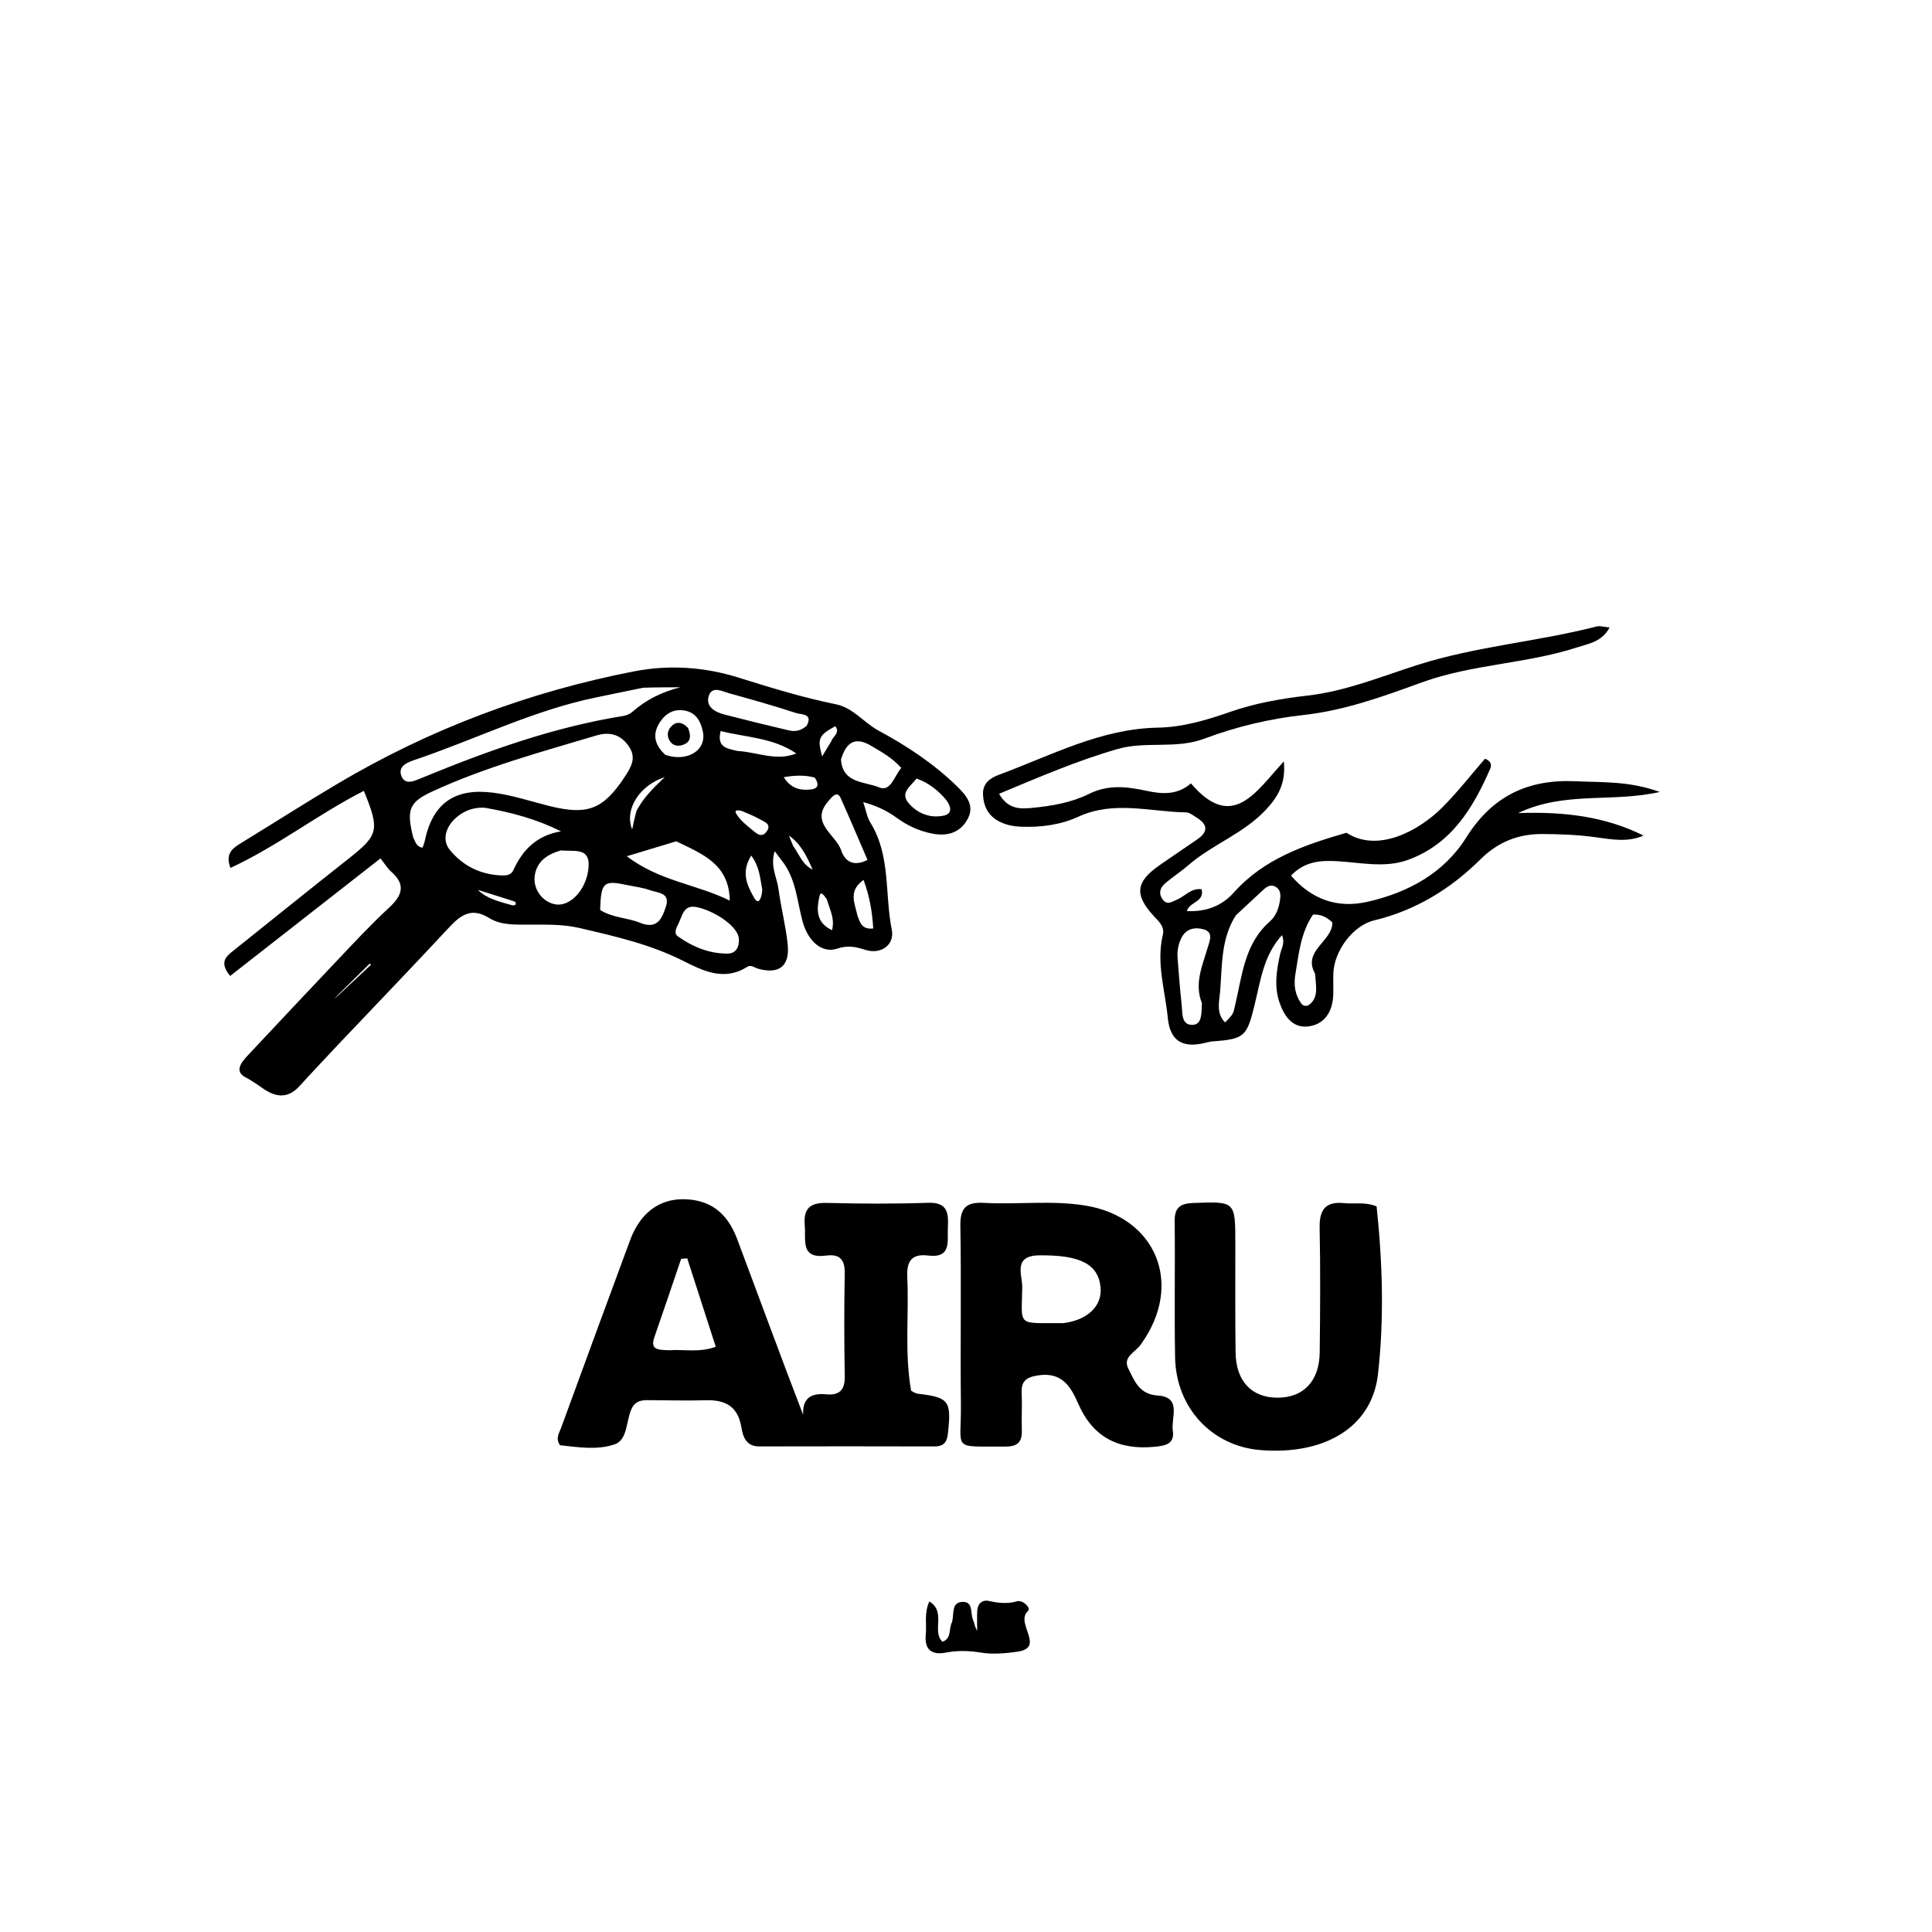 <svg version="1.1" id="Layer_1" xmlns="http://www.w3.org/2000/svg" xmlns:xlink="http://www.w3.org/1999/xlink" x="0px" y="0px"
	 width="100%" viewBox="0 0 496 496" enable-background="new 0 0 496 496" xml:space="preserve">
<path fill="#000000" opacity="1" stroke="none" 
	d="
M86.986,267.994 
	C83.453,271.788 80.117,275.279 76.87,278.852 
	C74.121,281.878 71.175,281.83 67.951,279.733 
	C66.345,278.688 64.869,277.526 63.098,276.621 
	C60.065,275.071 61.941,272.739 63.599,270.971 
	C71.343,262.712 79.079,254.444 86.877,246.236 
	C91.119,241.77 95.317,237.241 99.84,233.071 
	C103.27,229.908 104.296,227.125 100.369,223.732 
	C99.509,222.99 98.916,221.939 97.685,220.376 
	C84.762,230.481 71.944,240.504 59.088,250.557 
	C55.99,246.817 58.328,245.336 60.263,243.786 
	C70.014,235.978 79.746,228.147 89.547,220.402 
	C97.175,214.375 97.534,213.118 93.412,203.04 
	C81.688,208.993 71.257,217.224 59.166,222.82 
	C57.732,219.055 59.797,217.717 62.003,216.366 
	C70.238,211.323 78.378,206.121 86.682,201.195 
	C110.403,187.126 135.899,177.562 162.926,172.33 
	C171.769,170.618 180.855,171.224 189.602,173.96 
	C197.863,176.543 206.127,179.088 214.624,180.813 
	C219.049,181.711 221.738,185.516 225.538,187.563 
	C232.866,191.51 239.82,196.116 245.822,201.997 
	C248.345,204.47 250.417,207.116 248.152,210.737 
	C245.99,214.195 242.555,214.72 238.901,213.923 
	C235.792,213.244 232.904,211.911 230.311,210.025 
	C227.866,208.247 225.224,206.905 221.622,205.931 
	C222.31,207.975 222.57,209.767 223.446,211.177 
	C228.712,219.659 227.097,229.506 228.942,238.655 
	C229.741,242.621 226.119,245.157 222.075,243.834 
	C219.628,243.034 217.561,242.656 214.941,243.537 
	C211.101,244.828 207.382,241.766 205.962,236.263 
	C204.603,230.994 204.271,225.415 200.695,220.918 
	C200.213,220.312 199.758,219.685 198.885,218.531 
	C197.664,222.379 199.467,225.249 199.859,228.213 
	C200.489,232.989 201.74,237.692 202.223,242.477 
	C202.787,248.055 199.987,250.191 194.646,248.703 
	C193.708,248.441 192.807,247.586 191.832,248.209 
	C185.912,251.991 180.475,249.236 175.321,246.647 
	C166.875,242.405 157.836,240.352 148.751,238.241 
	C144.449,237.242 140.157,237.391 135.84,237.378 
	C132.324,237.368 128.639,237.579 125.608,235.691 
	C121.2,232.945 118.411,234.749 115.394,237.993 
	C106.097,247.992 96.625,257.828 86.986,267.994 
M106.11,215.091 
	C106.688,216.028 106.796,217.371 108.485,217.627 
	C108.672,217.058 108.922,216.49 109.047,215.895 
	C111.074,206.185 116.758,202.277 126.516,203.495 
	C131.51,204.118 136.222,205.728 141.049,206.927 
	C150.883,209.371 154.909,207.812 160.508,199.258 
	C162.133,196.775 163.433,194.42 161.383,191.519 
	C159.249,188.5 156.466,187.811 153.066,188.827 
	C138.904,193.057 124.619,196.925 111.131,203.127 
	C105.084,205.908 104.238,207.75 106.11,215.091 
M165.09,176.56 
	C161.026,177.4 156.962,178.239 152.898,179.08 
	C136.847,182.401 122.183,189.758 106.784,194.979 
	C104.858,195.631 101.995,196.546 103.07,199.266 
	C104.027,201.687 106.469,200.461 108.311,199.703 
	C125.072,192.808 142.065,186.676 160.063,183.798 
	C160.845,183.673 161.709,183.322 162.292,182.804 
	C165.837,179.648 169.91,177.666 174.63,176.445 
	C171.741,176.445 168.851,176.445 165.09,176.56 
M124.506,207.38 
	C122.281,207.231 120.22,207.749 118.354,208.964 
	C114.619,211.395 113.19,215.401 115.476,218.188 
	C118.877,222.334 123.42,224.577 128.873,224.752 
	C130.097,224.791 131.254,224.61 131.814,223.365 
	C134.17,218.134 137.857,214.457 144.035,213.427 
	C137.775,210.324 131.623,208.622 124.506,207.38 
M173.606,215.989 
	C169.73,217.16 165.855,218.33 160.92,219.821 
	C169.325,226.252 178.917,227.011 187.352,231.214 
	C187.204,221.826 180.337,219.255 173.606,215.989 
M143.971,218.326 
	C140.781,219.262 138.099,220.841 137.356,224.365 
	C136.592,227.985 139.127,231.606 142.638,232.181 
	C146.57,232.826 150.841,228.039 151.119,222.313 
	C151.351,217.539 147.495,218.65 143.971,218.326 
M154.075,233.613 
	C157.214,235.632 161.031,235.569 164.357,236.919 
	C168.821,238.732 170.025,235.665 170.987,232.653 
	C172.11,229.135 168.815,229.237 166.884,228.539 
	C165.042,227.873 163.04,227.648 161.106,227.238 
	C154.927,225.929 154.303,226.415 154.075,233.613 
M173.74,238 
	C173.447,238.802 173.184,239.772 173.921,240.304 
	C177.742,243.063 181.996,244.823 186.754,244.816 
	C188.986,244.812 189.804,243.126 189.695,241.027 
	C189.542,238.075 184.151,234.195 179.28,232.968 
	C175.164,231.931 175.292,235.343 173.74,238 
M207.093,186.332 
	C208.844,183.151 205.649,183.474 204.434,183.074 
	C198.749,181.199 192.973,179.59 187.203,177.984 
	C185.395,177.481 182.838,176.029 181.978,178.615 
	C181.08,181.316 183.43,182.779 185.861,183.408 
	C191.34,184.827 196.837,186.18 202.347,187.475 
	C203.808,187.818 205.341,187.852 207.093,186.332 
M215.912,194.976 
	C216.271,201.18 222.126,200.634 225.697,202.14 
	C228.698,203.405 229.596,199.163 231.388,197.157 
	C229.052,194.526 226.3,193.044 223.624,191.456 
	C219.923,189.26 217.363,190.083 215.912,194.976 
M212.813,205.493 
	C207.666,211.233 214.559,214.155 215.955,218.309 
	C216.832,220.919 218.921,222.706 222.714,220.762 
	C220.407,215.42 218.186,210.141 215.837,204.918 
	C215.072,203.218 214.056,203.994 212.813,205.493 
M170.806,193.795 
	C176.48,195.733 181.52,192.597 180.424,187.703 
	C179.876,185.257 178.757,182.984 175.849,182.435 
	C173.059,181.908 170.945,183.122 169.485,185.306 
	C167.633,188.078 167.648,190.87 170.806,193.795 
M189.412,192.805 
	C194.391,193.066 199.306,195.519 204.428,193.435 
	C198.475,189.362 191.633,189.338 185.015,187.682 
	C184.001,191.762 186.43,192.156 189.412,192.805 
M242.874,205.317 
	C240.825,202.881 238.408,200.988 235.316,199.868 
	C233.704,201.934 230.917,203.566 233.373,206.318 
	C235.698,208.925 238.923,210.145 242.416,209.364 
	C244.267,208.95 244.431,207.361 242.874,205.317 
M220.154,235.128 
	C220.794,236.801 221.233,238.696 224.182,238.367 
	C223.937,234.197 223.303,230.244 221.699,225.901 
	C217.755,228.744 219.37,231.656 220.154,235.128 
M195.695,228.372 
	C195.137,225.587 195.072,222.631 192.871,219.648 
	C190.052,224.041 191.971,227.65 193.715,230.651 
	C194.766,232.458 195.605,230.467 195.695,228.372 
M163.395,208.205 
	C165.076,204.989 167.56,202.397 170.682,199.516 
	C164.024,201.677 160.254,207.921 162.296,212.943 
	C162.612,211.422 162.874,210.157 163.395,208.205 
M190.371,208.168 
	C189.596,208.042 188.261,207.744 189.125,209.094 
	C190.083,210.593 191.569,211.803 192.98,212.948 
	C194.064,213.826 195.454,215.317 196.787,213.509 
	C198.235,211.544 196.183,210.975 194.991,210.286 
	C193.7,209.539 192.294,208.992 190.371,208.168 
M209.16,199.623 
	C206.642,198.956 204.141,199.018 201.209,199.533 
	C203.055,202.452 205.454,202.979 208.139,202.682 
	C209.664,202.513 210.608,201.768 209.16,199.623 
M212.227,230.811 
	C211.713,230.162 210.736,228.483 210.394,230.025 
	C209.697,233.163 209.268,236.788 213.604,238.807 
	C214.347,235.891 213.13,233.697 212.227,230.811 
M213.484,190.187 
	C213.869,188.972 215.781,188.119 214.435,186.437 
	C210.168,188.799 209.804,189.572 211.063,194.186 
	C211.857,192.869 212.499,191.807 213.484,190.187 
M86.784,255.601 
	C89.606,252.956 92.428,250.311 95.25,247.666 
	C95.139,247.572 95.028,247.478 94.917,247.384 
	C91.721,250.538 88.524,253.692 85.815,256.365 
	C85.617,256.499 86.005,256.237 86.784,255.601 
M203.647,217.216 
	C205.176,219.327 206.02,222.007 208.625,223.252 
	C207.178,219.961 205.69,216.725 202.544,214.508 
	C202.82,215.224 203.095,215.94 203.647,217.216 
M131.574,232.431 
	C132.052,232.385 132.662,232.45 132.323,231.647 
	C132.27,231.52 132.072,231.421 131.92,231.373 
	C128.837,230.391 125.752,229.419 122.667,228.445 
	C125.053,230.783 128.09,231.426 131.574,232.431 
z"/>
<path fill="#000000" opacity="1" stroke="none" 
	d="
M233.908,357.041 
	C234.684,357.505 235.145,357.755 235.627,357.81 
	C243.681,358.742 244.295,359.661 243.342,368.139 
	C243.08,370.465 242.092,371.348 239.882,371.344 
	C224.896,371.319 209.911,371.289 194.926,371.34 
	C191.474,371.352 190.722,368.73 190.33,366.406 
	C189.424,361.031 186.213,359.345 181.213,359.484 
	C176.223,359.623 171.224,359.486 166.23,359.457 
	C164.262,359.446 162.824,359.912 161.97,362.067 
	C160.77,365.094 161.002,369.658 157.886,370.767 
	C153.436,372.352 148.401,371.547 143.768,371.03 
	C142.555,369.262 143.562,367.91 144.045,366.588 
	C149.929,350.497 155.829,334.412 161.781,318.346 
	C164.327,311.476 169.194,307.815 175.43,307.875 
	C182.105,307.939 186.642,311.151 189.244,318.079 
	C194.855,333.018 200.332,348.008 206.187,363.23 
	C205.982,358.7 208.462,357.623 212.14,357.965 
	C215.499,358.278 216.934,356.838 216.873,353.341 
	C216.719,344.518 216.705,335.69 216.867,326.868 
	C216.931,323.346 215.54,321.894 212.153,322.342 
	C205.401,323.237 206.945,318.414 206.605,314.627 
	C206.211,310.238 207.977,308.717 212.303,308.825 
	C220.956,309.042 229.625,309.09 238.274,308.791 
	C243.327,308.617 243.53,311.477 243.345,315.137 
	C243.168,318.654 244.361,323.078 238.261,322.33 
	C233.96,321.802 232.73,323.906 232.923,327.864 
	C233.392,337.479 232.169,347.138 233.908,357.041 
M171.943,346.649 
	C175.662,346.36 179.486,347.331 183.757,345.751 
	C181.264,338.029 178.845,330.538 176.426,323.046 
	C175.907,323.093 175.388,323.14 174.87,323.187 
	C172.579,329.904 170.323,336.633 167.983,343.333 
	C166.852,346.572 168.969,346.564 171.943,346.649 
z"/>
<path fill="#000000" opacity="1" stroke="none" 
	d="
M345.679,213.795 
	C353.677,219.018 364.218,213.325 370.217,207.35 
	C374.183,203.399 377.635,198.934 381.234,194.795 
	C382.827,195.352 382.99,196.415 382.582,197.352 
	C378.17,207.487 372.604,216.687 361.52,220.738 
	C355.529,222.928 349.309,221.421 343.194,221.09 
	C338.936,220.859 334.933,221.154 331.435,224.79 
	C336.824,231.03 343.494,233.261 351.155,231.501 
	C361.514,229.122 370.697,224.17 376.446,214.985 
	C383.105,204.348 392.348,199.983 404.568,200.573 
	C411.332,200.9 418.154,200.446 426.122,203.321 
	C413.686,206.11 401.779,203.051 389.74,208.74 
	C401.805,208.327 412.163,209.654 421.935,214.512 
	C417.938,216.292 413.741,215.509 409.76,214.958 
	C405.108,214.314 400.485,214.127 395.825,214.118 
	C389.699,214.106 384.507,216.225 380.115,220.58 
	C372.403,228.227 363.443,233.728 352.749,236.3 
	C347.348,237.599 342.531,244.108 342.313,249.829 
	C342.243,251.659 342.351,253.496 342.287,255.326 
	C342.133,259.655 340.131,263.032 335.772,263.522 
	C331.685,263.983 329.565,260.62 328.426,257.193 
	C327.079,253.138 327.744,248.97 328.665,244.859 
	C328.98,243.457 329.962,242.11 329.125,240.07 
	C324.348,245.314 323.597,251.902 322.089,257.989 
	C320.118,265.952 319.643,266.778 311.375,267.342 
	C310.722,267.386 310.075,267.567 309.434,267.724 
	C303.556,269.167 300.381,267.234 299.804,261.3 
	C299.117,254.227 296.797,247.235 298.533,240.003 
	C299.035,237.914 297.587,236.657 296.315,235.289 
	C291.117,229.697 291.531,226.344 297.852,222.012 
	C301.012,219.848 304.161,217.666 307.333,215.519 
	C310.287,213.52 310.056,211.635 307.154,209.858 
	C306.308,209.341 305.389,208.578 304.494,208.564 
	C295.282,208.414 285.992,205.475 276.891,209.657 
	C272.307,211.763 267.325,212.417 262.255,212.242 
	C260.045,212.165 257.928,211.751 256.038,210.622 
	C253.539,209.13 252.459,206.76 252.363,203.918 
	C252.267,201.059 254.24,199.724 256.488,198.894 
	C269.824,193.971 282.556,187.07 297.306,186.805 
	C303.683,186.691 309.801,184.86 315.781,182.774 
	C322.27,180.51 328.914,179.352 335.739,178.572 
	C345.546,177.451 354.717,173.632 364.06,170.666 
	C379.034,165.913 394.748,164.736 409.889,160.834 
	C410.77,160.607 411.801,160.963 413.225,161.088 
	C411.274,164.797 407.846,165.241 404.883,166.204 
	C391.883,170.43 377.945,170.495 365.027,175.192 
	C355.173,178.775 345.274,182.381 334.778,183.543 
	C325.946,184.521 317.419,186.542 309.131,189.656 
	C301.927,192.364 294.145,190.213 286.913,192.292 
	C276.574,195.264 266.728,199.527 256.496,203.788 
	C258.845,207.881 262.019,207.69 265.108,207.394 
	C270.101,206.916 275.145,206.029 279.583,203.819 
	C284.592,201.325 289.438,201.971 294.378,203.035 
	C298.452,203.913 302.268,204.117 305.752,201.124 
	C316.463,213.695 322.495,203.12 329.599,195.479 
	C330.182,201.322 327.892,204.784 324.938,207.942 
	C319.274,213.998 311.251,216.772 305.074,222.133 
	C303.193,223.766 301.073,225.123 299.176,226.739 
	C297.958,227.776 297.337,229.137 298.368,230.722 
	C299.556,232.547 300.755,231.549 302.198,230.944 
	C304.237,230.089 305.79,227.925 308.506,228.298 
	C309.245,231.627 305.413,231.458 304.687,233.903 
	C309.574,234.132 313.634,232.637 316.771,229.122 
	C324.448,220.519 334.779,216.932 345.679,213.795 
M317.289,234.986 
	C313.418,240.971 313.787,247.896 313.238,254.541 
	C313.03,257.056 312.148,260.121 314.504,262.477 
	C316.811,260.206 316.594,260.155 317.111,257.977 
	C318.913,250.373 319.504,242.266 326.01,236.56 
	C327.653,235.119 328.395,232.973 328.656,230.77 
	C328.797,229.589 328.711,228.4 327.536,227.687 
	C326.295,226.933 325.267,227.593 324.394,228.384 
	C322.181,230.392 320.029,232.469 317.289,234.986 
M308.567,257.544 
	C306.55,252.502 308.691,247.922 310.069,243.225 
	C310.545,241.601 311.607,239.335 309.05,238.603 
	C306.756,237.945 304.417,238.364 303.196,241.008 
	C302.48,242.558 302.191,244.178 302.313,245.841 
	C302.617,249.959 302.952,254.077 303.386,258.183 
	C303.602,260.224 303.28,263.215 306.196,263.105 
	C308.605,263.014 308.435,260.275 308.567,257.544 
M337.611,249.96 
	C334.286,244.027 342.147,241.692 342.05,236.814 
	C340.537,235.368 338.962,234.654 337.082,234.812 
	C333.917,239.482 333.456,244.823 332.57,250.05 
	C332.103,252.802 332.428,255.371 334.085,257.642 
	C334.629,258.387 335.592,258.426 336.307,257.797 
	C338.534,255.84 337.842,253.251 337.611,249.96 
z"/>
<path fill="#000000" opacity="1" stroke="none" 
	d="
M293.017,344.964 
	C291.575,347.219 288.111,348.253 289.682,351.371 
	C291.269,354.522 292.451,357.966 297.227,358.275 
	C303.493,358.681 300.598,363.974 301.092,367.274 
	C301.598,370.646 299.32,371.155 296.426,371.433 
	C287.186,372.321 280.591,369.038 276.795,360.332 
	C274.888,355.958 272.606,352.14 266.468,353.104 
	C263.219,353.615 262.149,354.72 262.294,357.792 
	C262.443,360.949 262.221,364.123 262.333,367.283 
	C262.441,370.301 261.086,371.396 258.142,371.378 
	C244.073,371.292 246.829,372.589 246.693,360.669 
	C246.518,345.349 246.815,330.022 246.554,314.704 
	C246.473,309.97 248.188,308.562 252.645,308.811 
	C261.276,309.293 269.971,308.106 278.571,309.489 
	C296.8,312.421 303.957,329.656 293.017,344.964 
M272.998,339.683 
	C279.212,338.928 283.008,335.269 282.544,330.483 
	C281.959,324.451 277.158,322.176 266.852,322.282 
	C259.964,322.353 262.476,327.289 262.436,330.435 
	C262.305,340.789 260.862,339.612 272.998,339.683 
z"/>
<path fill="#000000" opacity="1" stroke="none" 
	d="
M353.414,309.716 
	C354.957,324.295 355.372,338.701 353.759,352.854 
	C352.201,366.531 339.873,373.619 323.54,372.273 
	C311.138,371.251 301.927,361.431 301.683,348.523 
	C301.463,336.862 301.715,325.193 301.569,313.531 
	C301.525,309.998 303.01,308.968 306.321,308.844 
	C317.143,308.44 317.135,308.345 317.144,319.199 
	C317.15,328.532 317.087,337.866 317.208,347.197 
	C317.304,354.595 321.313,358.809 327.96,358.829 
	C334.586,358.849 338.716,354.594 338.805,347.257 
	C338.933,336.593 339.01,325.922 338.789,315.261 
	C338.692,310.562 340.288,308.384 345.122,308.881 
	C347.755,309.152 350.457,308.497 353.414,309.716 
z"/>
<path fill="#000000" opacity="1" stroke="none" 
	d="
M244.434,416.397 
	C244.974,414.201 244.23,411.413 247.004,411.257 
	C249.947,411.091 249.076,414.118 249.783,415.778 
	C250.163,416.669 250.239,417.688 250.869,418.65 
	C250.869,416.938 250.794,415.222 250.889,413.516 
	C250.992,411.684 252.193,410.641 253.894,411.015 
	C256.345,411.553 258.615,411.811 261.138,411.092 
	C262.56,410.687 264.78,412.808 263.92,413.58 
	C260.449,416.698 268.578,423.002 261.123,424.052 
	C258.201,424.463 254.887,424.772 251.807,424.267 
	C248.741,423.763 245.788,423.697 242.715,424.285 
	C239.242,424.95 237.295,423.528 237.672,419.667 
	C237.934,416.974 237.212,414.145 238.587,411.126 
	C243.02,413.866 239.121,418.753 241.963,421.495 
	C244.4,420.569 243.466,418.234 244.434,416.397 
z"/>
<path fill="#000000" opacity="1" stroke="none" 
	d="
M176.628,186.862 
	C177.448,188.875 177.419,190.443 175.449,191.181 
	C174.177,191.657 172.83,191.561 171.983,190.268 
	C171.184,189.047 171.295,187.671 172.196,186.637 
	C173.467,185.179 174.99,185.197 176.628,186.862 
z"/>
</svg>